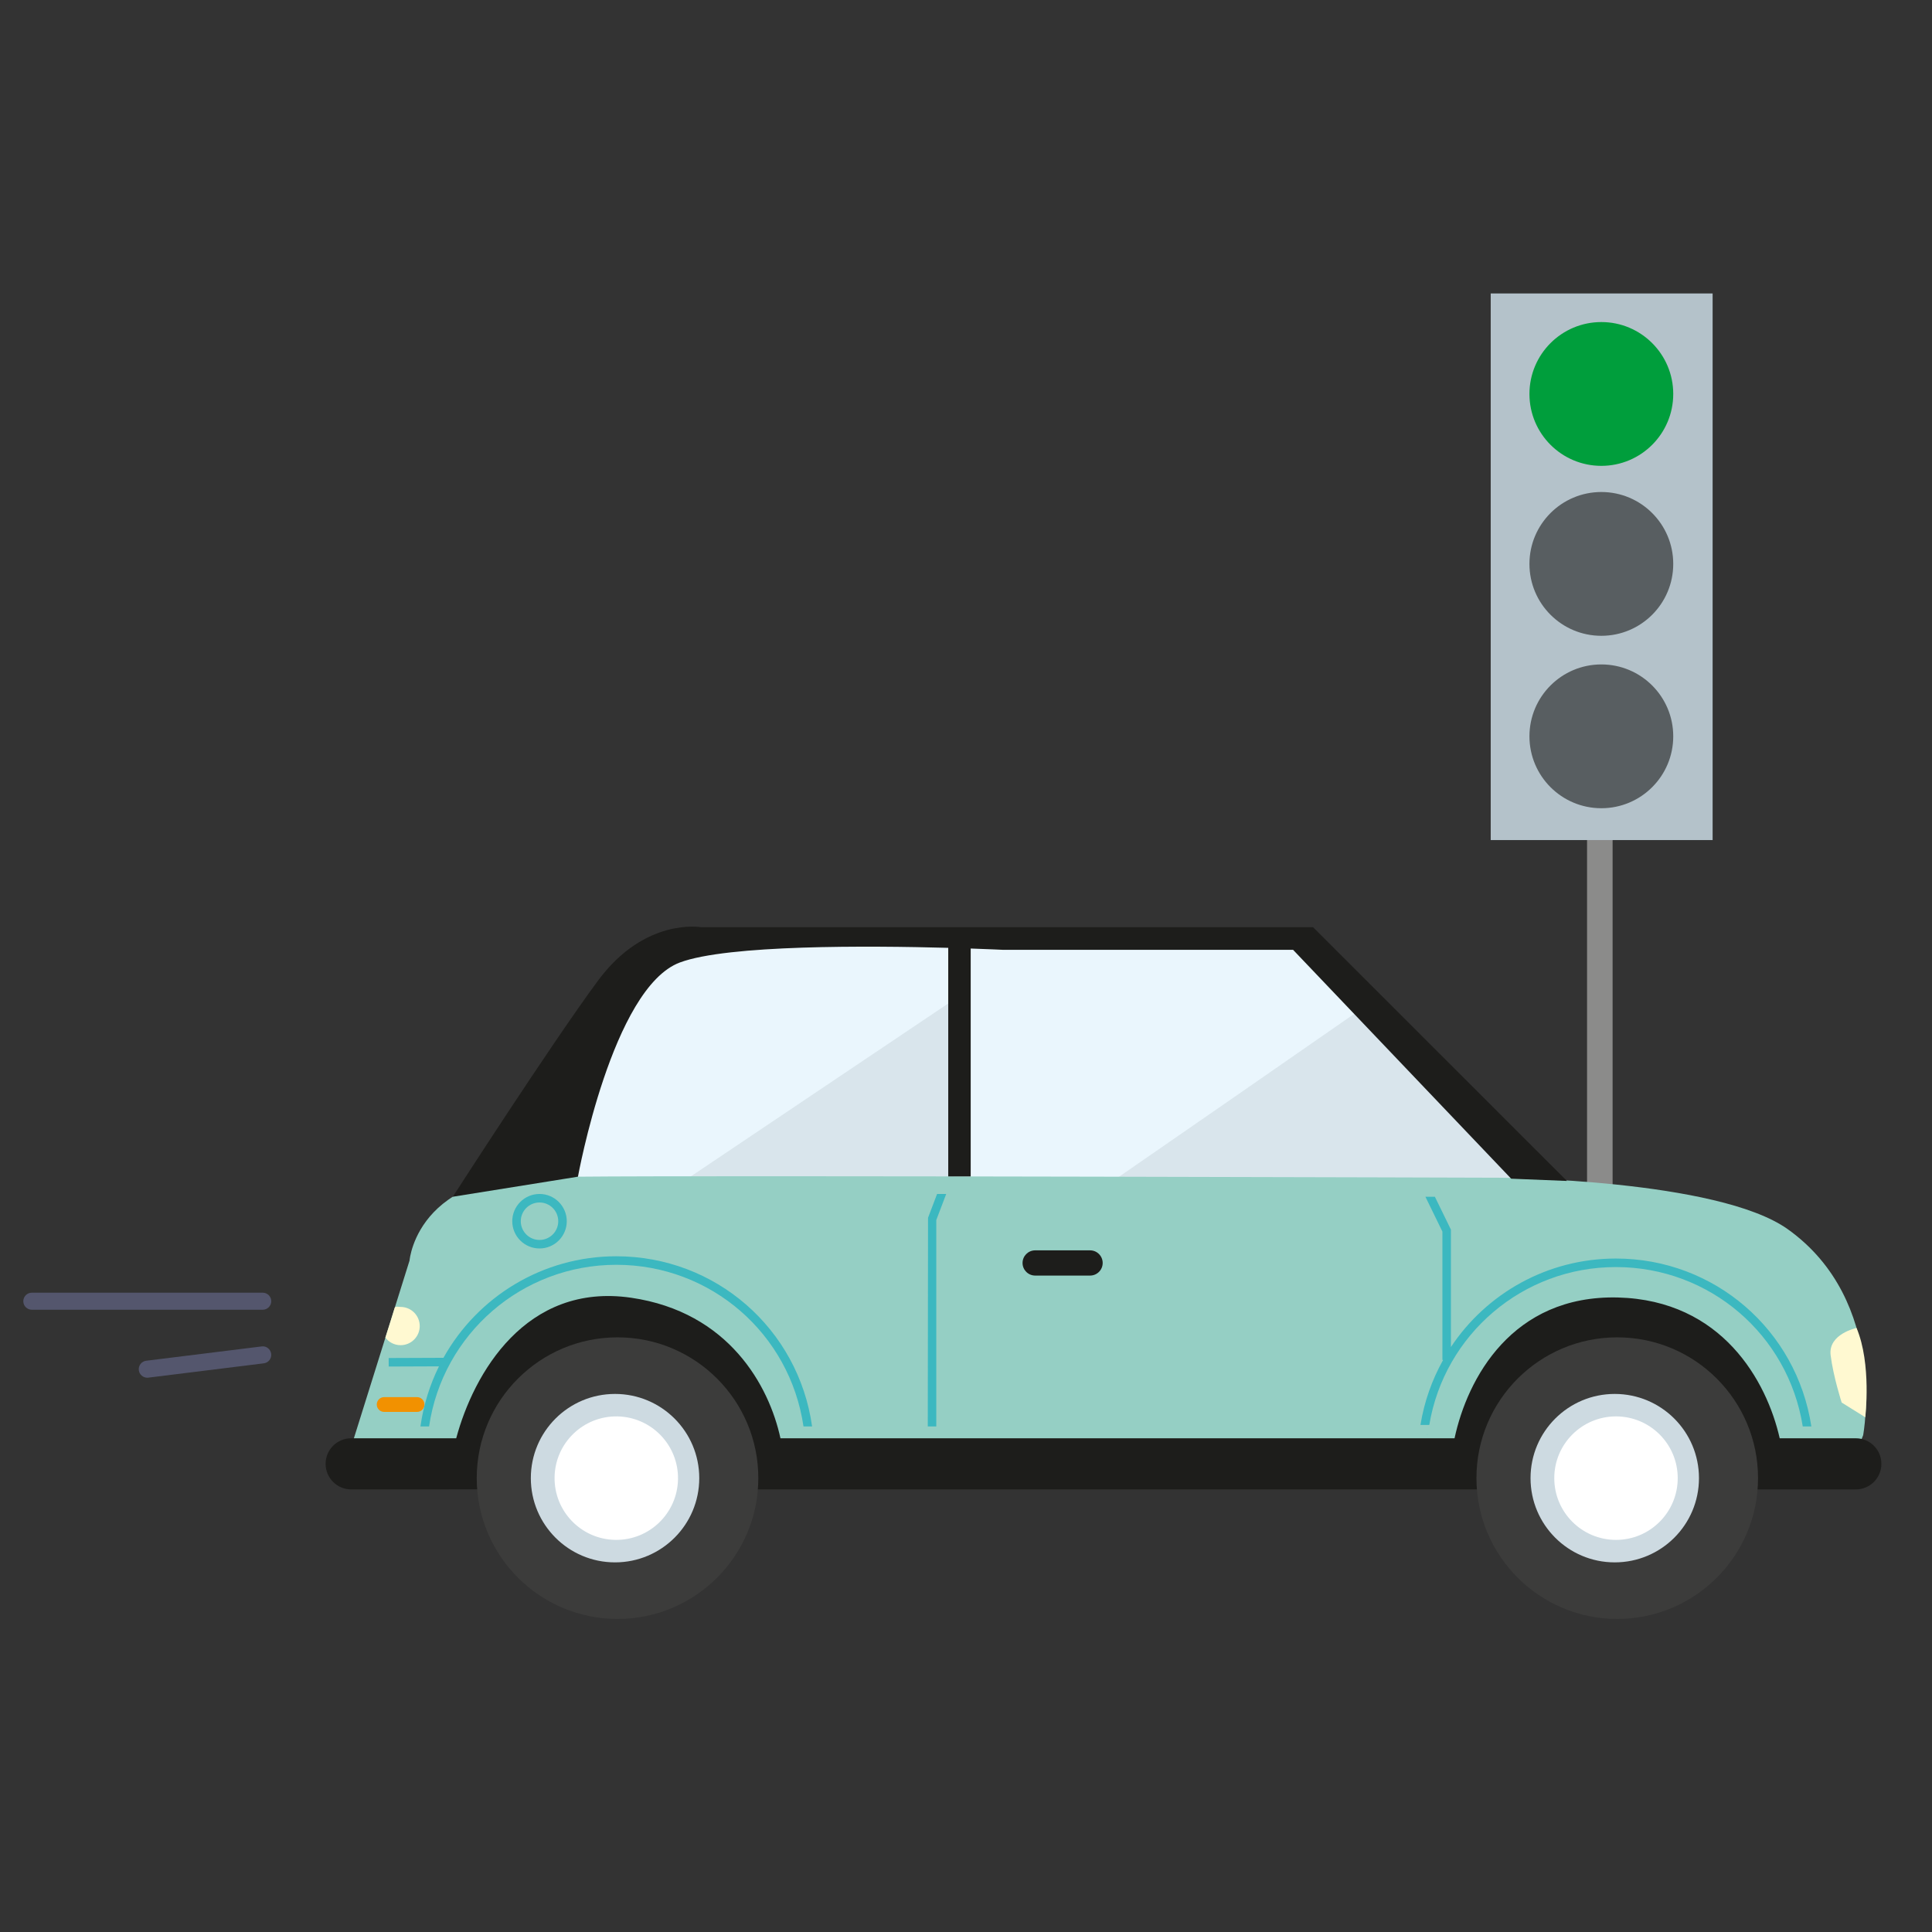 <?xml version="1.0" encoding="utf-8"?>
<!-- Generator: Adobe Illustrator 16.0.0, SVG Export Plug-In . SVG Version: 6.00 Build 0)  -->
<!DOCTYPE svg PUBLIC "-//W3C//DTD SVG 1.1//EN" "http://www.w3.org/Graphics/SVG/1.1/DTD/svg11.dtd">
<svg version="1.1" id="Layer_1" xmlns="http://www.w3.org/2000/svg" xmlns:xlink="http://www.w3.org/1999/xlink" x="0px" y="0px"
	 width="226.77px" height="226.77px" viewBox="0 0 226.77 226.77" enable-background="new 0 0 226.77 226.77" xml:space="preserve">
<rect x="0" y="0" width="226.77" height="226.77" fill="#333333" stroke="none"/>
<g>
	<path fill="#8B8B8A" d="M186.281,96.104v57.075c0,0.828,0.672,1.5,1.5,1.5s1.5-0.672,1.5-1.5V96.104H186.281z"/>
	<g>
		<path fill="#EAF6FD" d="M65.093,139.39c0,0,8.409-22.339,11.705-29.13c7.25,0,33.249,0,38.578,0c0,5.741,0.145,21.367,0.001,29.13
			C113.385,139.39,65.093,139.39,65.093,139.39z"/>
	</g>
	<g>
		<path fill="#EAF6FD" d="M112.738,110.327v29.327c0,0,13.989,0,19.504,0c6.447,0,45.383-0.265,47.406-0.265
			c-2.273-3.265-24.998-26.663-27.398-29.062C150.417,110.327,112.738,110.327,112.738,110.327z"/>
	</g>
	<g opacity="0.6">
		<g>
			<path fill="#CDDAE1" d="M111.969,117.334l-32.832,22.055c8.128,0.034,26.78,0.006,32.832,0.001
				C111.969,136,111.991,117.547,111.969,117.334z"/>
		</g>
	</g>
	<g opacity="0.6">
		<g>
			<path fill="#CDDAE1" d="M179.649,139.655c-1.799-2.104-17.858-18.697-20.02-21.122c-8.424,5.848-22.029,15.287-30.5,21.122
				C142.25,139.655,175.5,139.773,179.649,139.655z"/>
		</g>
	</g>
	<g>
		<path fill="#95CFC4" d="M176.067,138.236c0,0,25.541,0.175,33.771,6.041c11.855,8.454,8.848,24.191,8.848,24.191l-1.975,4.934
			h-13.812H86.474H40.102l7.968-25.445c0,0,0.956-11.818,19.768-9.842C84.258,137.945,176.067,138.236,176.067,138.236z"/>
	</g>
	<g>
		<path fill="#1D1D1B" d="M217.83,174.822h-14.216l-0.25-2.727c-0.054-0.54-1.47-13.483-13.617-13.802
			c-0.14-0.004-0.279-0.006-0.417-0.006c-11.701,0-12.993,13.227-13.043,13.796l-0.239,2.738H86.173l-0.159-2.832
			c-0.031-0.476-0.92-11.995-12.8-13.727c-11.447-1.679-14.189,13.42-14.3,14.062l-0.43,2.49l-17.265,0.006c-1.657,0-3-1.343-3-3
			s1.343-3,3-3h12.329c2.042-7.604,8.165-18.301,20.532-16.496c11.494,1.676,16.203,10.37,17.527,16.496h79.123
			c1.506-7.024,6.748-16.832,19.175-16.526c12.229,0.32,17.463,9.8,18.991,16.526h8.934c1.657,0,3,1.343,3,3
			S219.488,174.822,217.83,174.822z"/>
	</g>
	<g>
		<g>
			<circle fill="#3C3C3B" cx="72.483" cy="173.498" r="16.526"/>
		</g>
		<g>
			<path fill="#CDDAE1" d="M82.076,173.498c0,5.459-4.426,9.887-9.886,9.887c-5.462,0-9.883-4.428-9.883-9.887
				s4.421-9.884,9.883-9.884C77.65,163.615,82.076,168.039,82.076,173.498z"/>
		</g>
		<g>
			<path fill="#FFFFFF" d="M79.581,173.625c-0.071,4.002-3.371,7.189-7.372,7.119c-4.002-0.07-7.186-3.373-7.115-7.375
				c0.071-3.999,3.369-7.188,7.371-7.117C76.466,166.323,79.651,169.626,79.581,173.625z"/>
		</g>
	</g>
	<g>
		<g>
			<circle fill="#3C3C3B" cx="189.825" cy="173.498" r="16.526"/>
		</g>
		<g>
			<path fill="#CDDAE1" d="M199.418,173.498c0,5.459-4.424,9.887-9.887,9.887c-5.459,0-9.883-4.428-9.883-9.887
				s4.424-9.884,9.883-9.884C194.994,163.615,199.418,168.039,199.418,173.498z"/>
		</g>
		<g>
			<path fill="#FFFFFF" d="M196.924,173.497c0,4.003-3.242,7.248-7.244,7.248s-7.246-3.245-7.246-7.248c0-4,3.244-7.246,7.246-7.246
				S196.924,169.497,196.924,173.497z"/>
		</g>
	</g>
	<g>
		<path fill="#1D1D1B" d="M129.428,148.243c0,0.812-0.662,1.478-1.48,1.478h-6.445c-0.816,0-1.48-0.665-1.48-1.478l0,0
			c0-0.819,0.664-1.482,1.48-1.482h6.445C128.766,146.761,129.428,147.424,129.428,148.243L129.428,148.243z"/>
	</g>
	<g>
		<path fill="#3CB8C0" d="M63.327,146.54c-1.765,0-3.2-1.436-3.2-3.199s1.436-3.199,3.2-3.199c1.764,0,3.198,1.436,3.198,3.199
			S65.091,146.54,63.327,146.54z M63.327,141.142c-1.213,0-2.2,0.986-2.2,2.199s0.987,2.199,2.2,2.199
			c1.212,0,2.198-0.986,2.198-2.199S64.539,141.142,63.327,141.142z"/>
	</g>
	<g>
		<path fill="#FFF9D1" d="M217.914,155.873c0,0-3.348,0.697-3.043,3.19c0.307,2.493,1.297,5.562,1.297,5.562l2.77,1.727
			C218.938,166.352,219.692,160.081,217.914,155.873z"/>
	</g>
	<g>
		<path fill="#54566D" d="M31.837,152.731c0-0.553-0.448-1-1-1H3.735c-0.552,0-1,0.447-1,1s0.448,1,1,1h27.102
			C31.389,153.731,31.837,153.283,31.837,152.731z"/>
		<path fill="#54566D" d="M30.714,158.038l-13.55,1.68c-0.548,0.067-0.938,0.567-0.869,1.115c0.062,0.506,0.494,0.877,0.991,0.877
			c0.041,0,0.083-0.002,0.125-0.008l13.55-1.68c0.548-0.067,0.938-0.567,0.869-1.115C31.761,158.36,31.263,157.96,30.714,158.038z"
			/>
	</g>
	<path fill="#1D1D1B" d="M154.121,108.831H82.282c0,0-6.574-1.175-12.071,6.245s-17.062,25.393-17.062,25.393l14.689-2.354
		c0,0,4.02-22.174,11.965-25.144c5.613-2.097,22.223-1.971,31.497-1.717v26.83h2.636v-26.75c2.354,0.081,3.812,0.153,3.812,0.153
		h34.031l25.596,26.862l6.545,0.265L154.121,108.831z"/>
	<g>
		<path fill="#F29100" d="M49.82,164.857c0,0.48-0.389,0.867-0.869,0.867h-3.86c-0.479,0-0.867-0.387-0.867-0.867l0,0
			c0-0.48,0.388-0.869,0.867-0.869h3.86C49.431,163.988,49.82,164.376,49.82,164.857L49.82,164.857z"/>
	</g>
	<g>
		<path fill="#FFF9D1" d="M49.266,155.647c0,1.238-1.006,2.245-2.245,2.245c-0.73,0-1.381-0.35-1.791-0.891
			c0.436-1.369,0.67-2.093,1.094-3.488c0.068-0.222,0.453-0.111,0.697-0.111C48.26,153.402,49.266,154.407,49.266,155.647z"/>
	</g>
	<path fill="#3CB8C0" d="M167.575,168.421c0.001-0.007,0.003-0.015,0.004-0.021h-0.192L167.575,168.421z"/>
	<polygon fill="#3CB8C0" points="109.991,140.142 108.93,142.937 108.899,167.426 109.897,167.426 109.897,143.206 111.061,140.142 
			"/>
	<path fill="#3CB8C0" d="M189.664,147.722c-8.034,0-15.181,4.089-19.361,10.386v-13.78l-1.883-3.858h-1.111l1.994,4.089v15.07h0.082
		c-1.294,2.318-2.215,4.881-2.656,7.622h1.035c1.78-10.639,10.98-18.528,21.9-18.528c11.022,0,20.227,7.961,21.935,18.704h1.009
		C210.89,156.119,201.237,147.722,189.664,147.722z"/>
	<path fill="#3CB8C0" d="M72.337,147.456c-8.666,0-16.294,4.762-20.286,11.917l-6.431,0.025l0.004,1l5.9-0.023
		c-1.075,2.172-1.818,4.542-2.173,7.051h1.013c1.598-10.861,10.904-18.97,21.974-18.97c11.113,0,20.376,8.093,21.972,18.97h1.01
		C93.714,155.985,83.999,147.456,72.337,147.456z"/>
	<g>
		<rect x="174.973" y="34.445" fill="#B4C2CA" width="26.047" height="64.159"/>
	</g>
	<g>
		<circle fill="#009E3C" cx="187.959" cy="46.241" r="8.439"/>
	</g>
	<g>
		<circle fill="#585E61" cx="187.959" cy="66.189" r="8.439"/>
	</g>
	<g>
		<circle fill="#585E61" cx="187.959" cy="86.427" r="8.439"/>
	</g>
</g>
</svg>
